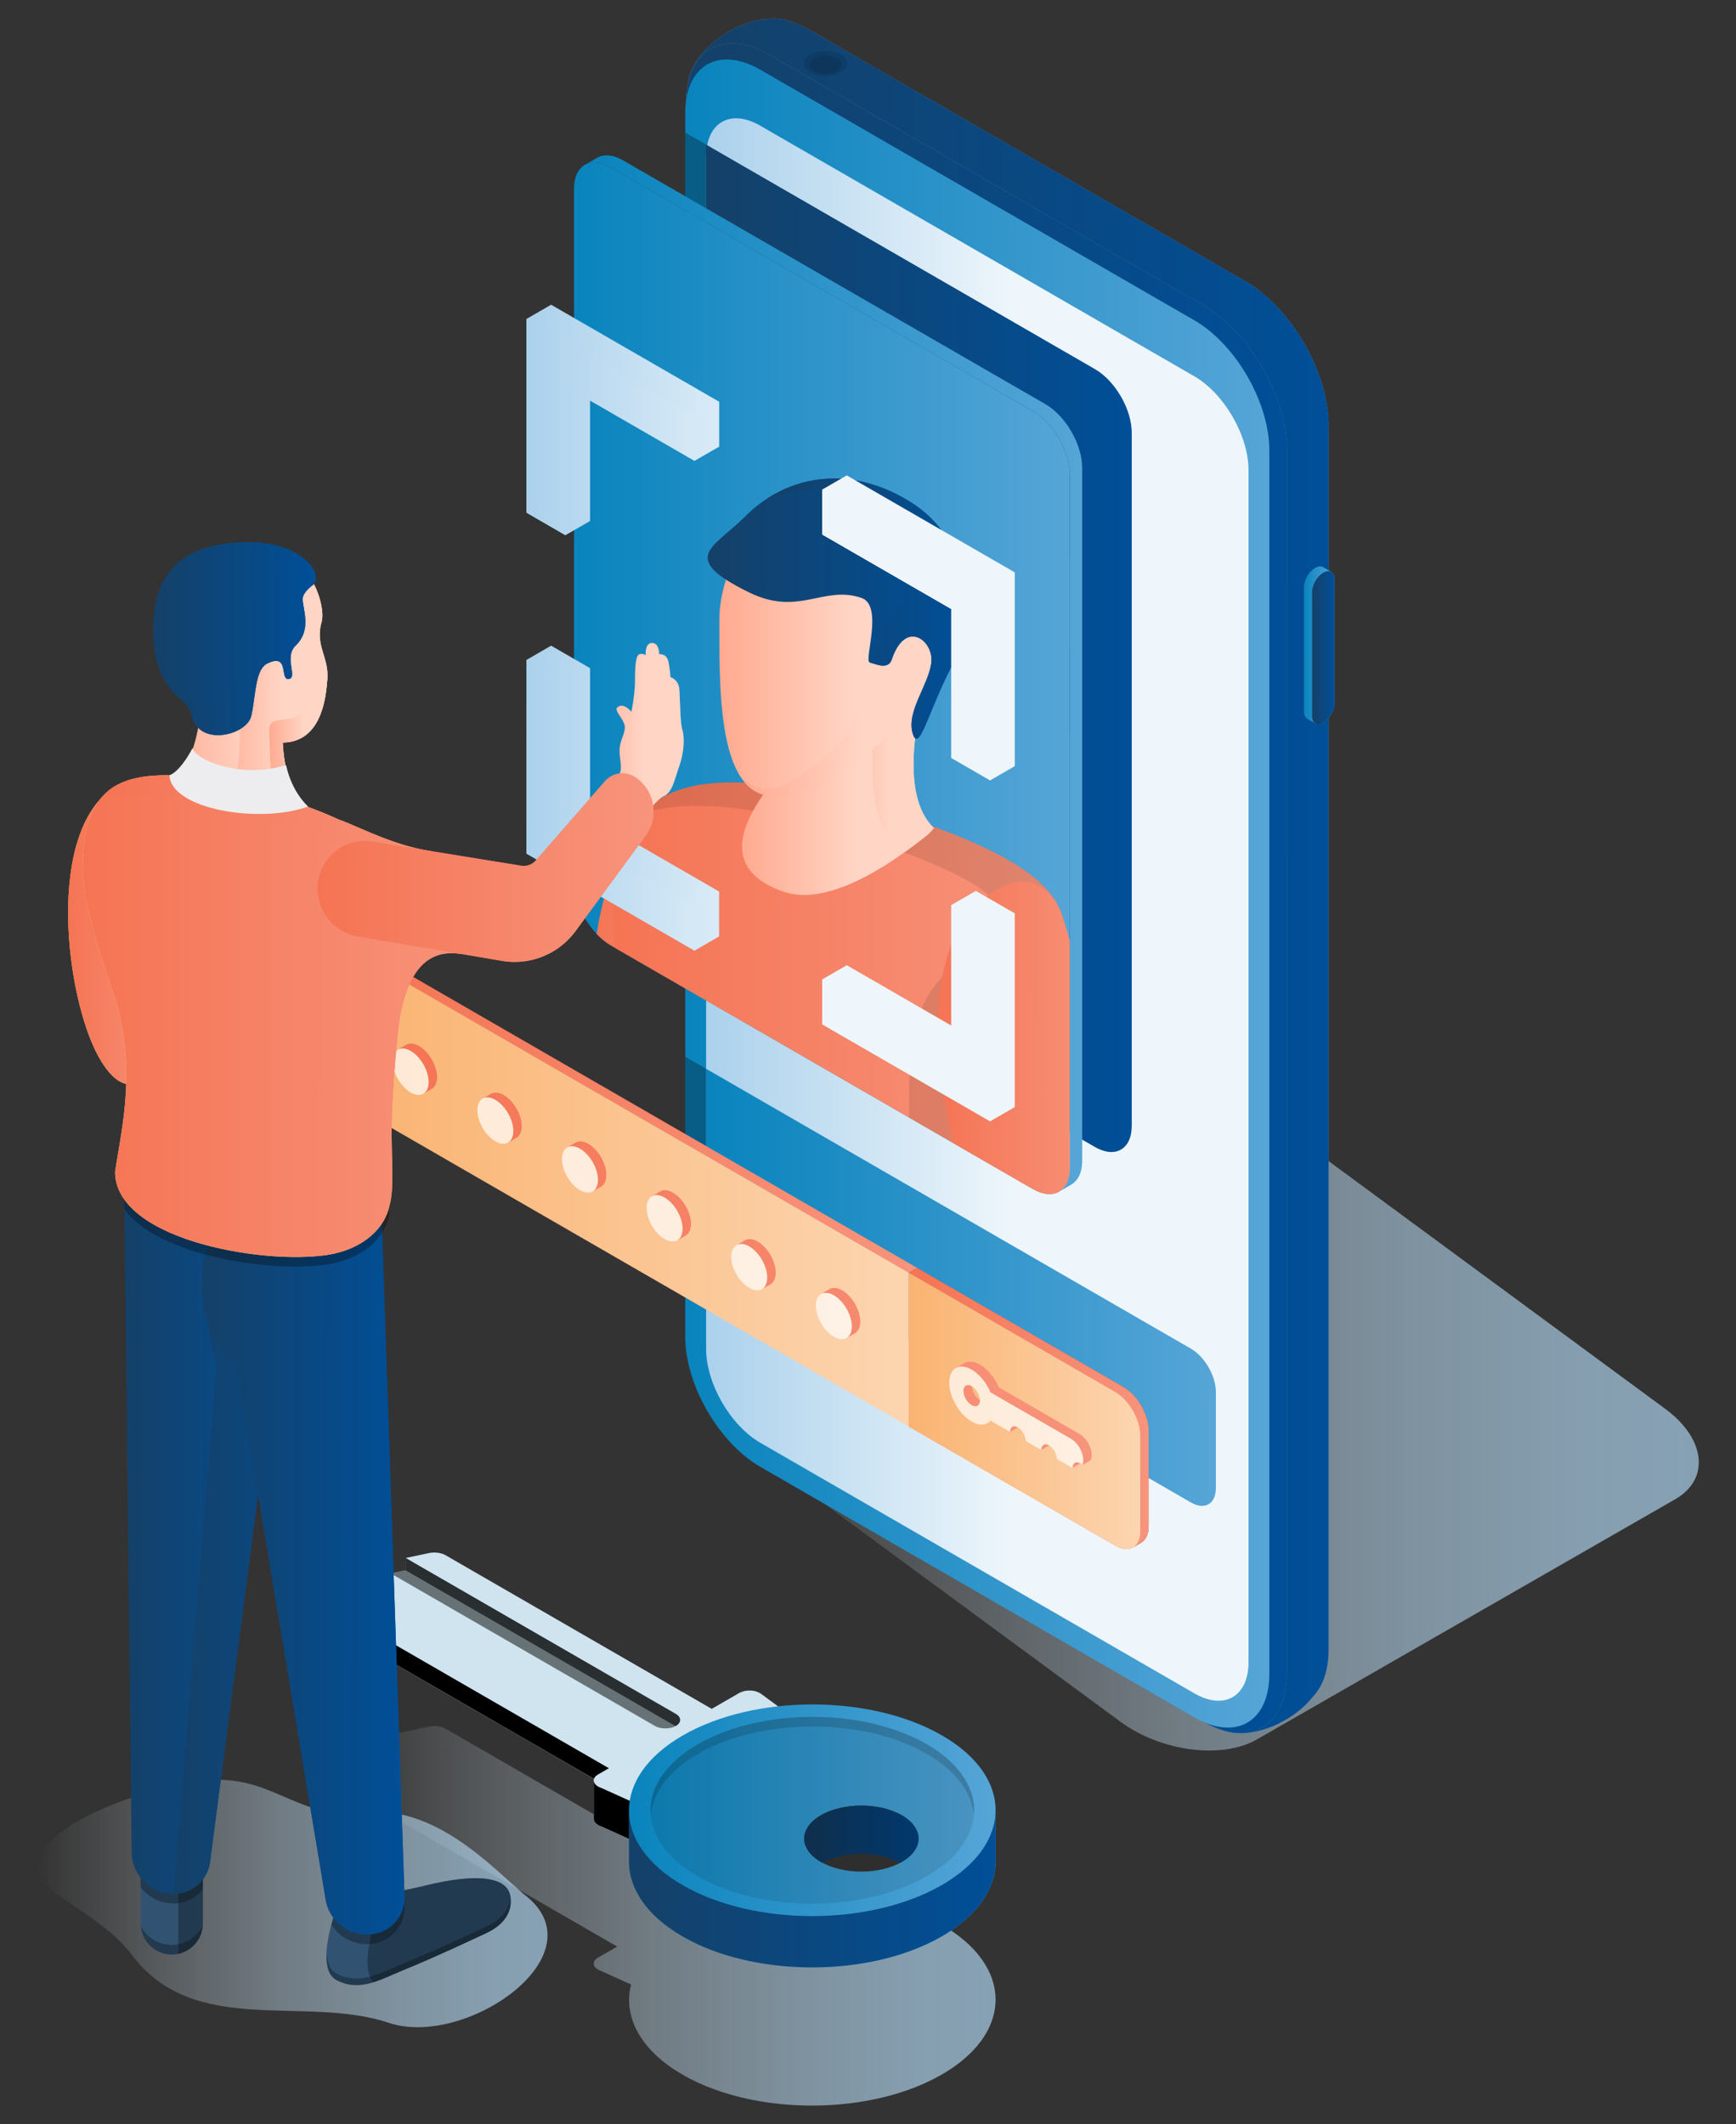 <svg xmlns="http://www.w3.org/2000/svg" xmlns:xlink="http://www.w3.org/1999/xlink" viewBox="0 0 1589.26 1944.8"><rect x="0" y="0" width="1589.26" height="1944.8" fill="#333333" stroke="none"/><defs><style>.cls-1{fill:none;}.cls-2{isolation:isolate;}.cls-3,.cls-50,.cls-59{mix-blend-mode:multiply;}.cls-3{fill:url(#linear-gradient);}.cls-4{fill:#6885a5;}.cls-5{fill:url(#linear-gradient-2);}.cls-6{fill:url(#linear-gradient-3);}.cls-7{fill:url(#linear-gradient-4);}.cls-21,.cls-22,.cls-76,.cls-8{opacity:0.3;}.cls-14,.cls-15,.cls-17,.cls-21,.cls-22,.cls-24,.cls-26,.cls-27,.cls-32,.cls-40,.cls-44,.cls-52,.cls-53,.cls-54,.cls-58,.cls-76,.cls-8{mix-blend-mode:overlay;}.cls-9{fill:url(#linear-gradient-5);}.cls-10{fill:url(#linear-gradient-6);}.cls-11{fill:url(#linear-gradient-7);}.cls-12{fill:url(#linear-gradient-8);}.cls-13{fill:url(#linear-gradient-9);}.cls-14,.cls-24,.cls-26,.cls-27,.cls-32{opacity:0.1;}.cls-15{opacity:0.2;}.cls-16,.cls-17{fill:url(#linear-gradient-10);}.cls-17,.cls-44{opacity:0.4;}.cls-18{fill:url(#linear-gradient-12);}.cls-19{clip-path:url(#clip-path);}.cls-20{fill:url(#linear-gradient-13);}.cls-21{fill:url(#linear-gradient-14);}.cls-22{fill:url(#linear-gradient-15);}.cls-23,.cls-24{fill:url(#linear-gradient-16);}.cls-25,.cls-26{fill:url(#linear-gradient-18);}.cls-27{fill:url(#linear-gradient-20);}.cls-28{fill:url(#linear-gradient-21);}.cls-29{fill:#ffbd99;}.cls-30{fill:url(#linear-gradient-22);}.cls-31{fill:url(#linear-gradient-23);}.cls-32{fill:url(#linear-gradient-24);}.cls-33{fill:url(#linear-gradient-25);}.cls-34{fill:url(#linear-gradient-26);}.cls-35{fill:url(#linear-gradient-27);}.cls-36{fill:url(#linear-gradient-28);}.cls-37{fill:url(#linear-gradient-29);}.cls-38{fill:url(#linear-gradient-30);}.cls-39,.cls-40{fill:url(#linear-gradient-31);}.cls-41{fill:url(#linear-gradient-33);}.cls-42{fill:#ff8879;}.cls-43{fill:url(#linear-gradient-34);}.cls-45{fill:url(#linear-gradient-35);}.cls-46{fill:url(#linear-gradient-36);}.cls-47{fill:url(#linear-gradient-37);}.cls-48{fill:url(#linear-gradient-38);}.cls-49{fill:#fff;opacity:0.7;}.cls-50{fill:url(#linear-gradient-39);}.cls-51{fill:#cfe4ef;}.cls-53{opacity:0.5;}.cls-54{opacity:0.6;}.cls-55{fill:url(#linear-gradient-40);}.cls-56{fill:url(#linear-gradient-41);}.cls-57{fill:url(#linear-gradient-42);}.cls-58{opacity:0.15;}.cls-59{fill:url(#linear-gradient-43);}.cls-60{fill:#315271;}.cls-61{fill:url(#linear-gradient-44);}.cls-62{fill:url(#linear-gradient-45);}.cls-63{fill:url(#linear-gradient-46);}.cls-64{fill:url(#linear-gradient-47);}.cls-65{fill:#ffd762;}.cls-66{fill:url(#linear-gradient-48);}.cls-67{fill:url(#linear-gradient-49);}.cls-68{fill:url(#linear-gradient-50);}.cls-69{fill:url(#linear-gradient-51);}.cls-70{fill:url(#linear-gradient-52);}.cls-71{fill:url(#linear-gradient-53);}.cls-72{fill:url(#linear-gradient-54);}.cls-73{fill:url(#linear-gradient-55);}.cls-74{fill:#ededef;}.cls-75{fill:url(#linear-gradient-56);}.cls-76{fill:url(#linear-gradient-57);}.cls-77{fill:url(#linear-gradient-58);}.cls-78{fill:url(#linear-gradient-59);}</style><linearGradient id="linear-gradient" x1="645.8" y1="1304.56" x2="1555.19" y2="1304.56" gradientUnits="userSpaceOnUse"><stop offset="0" stop-color="#eef6fb" stop-opacity="0"/><stop offset="0.23" stop-color="#daebf6" stop-opacity="0.21"/><stop offset="0.48" stop-color="#c6e0f2" stop-opacity="0.42"/><stop offset="0.7" stop-color="#b7d8ef" stop-opacity="0.57"/><stop offset="0.88" stop-color="#aed3ed" stop-opacity="0.67"/><stop offset="1" stop-color="#abd1ec" stop-opacity="0.7"/></linearGradient><linearGradient id="linear-gradient-2" x1="628.1" y1="801.94" x2="1216.24" y2="801.94" gradientUnits="userSpaceOnUse"><stop offset="0.05" stop-color="#14416a"/><stop offset="1" stop-color="#004f98"/></linearGradient><linearGradient id="linear-gradient-3" x1="628.1" y1="813.21" x2="1178.09" y2="813.21" xlink:href="#linear-gradient-2"/><linearGradient id="linear-gradient-4" x1="627.31" y1="818.08" x2="1162.03" y2="818.08" gradientUnits="userSpaceOnUse"><stop offset="0" stop-color="#0984bd"/><stop offset="1" stop-color="#56a5d7"/></linearGradient><linearGradient id="linear-gradient-5" x1="646.39" y1="832.71" x2="1142.95" y2="832.71" gradientUnits="userSpaceOnUse"><stop offset="0" stop-color="#abd1ec"/><stop offset="0.57" stop-color="#eef6fb"/></linearGradient><linearGradient id="linear-gradient-6" x1="646.39" y1="1178.6" x2="1113.1" y2="1178.6" xlink:href="#linear-gradient-4"/><linearGradient id="linear-gradient-7" x1="646.39" y1="593.56" x2="1036.09" y2="593.56" xlink:href="#linear-gradient-2"/><linearGradient id="linear-gradient-8" x1="1193.7" y1="590.83" x2="1221.71" y2="590.83" xlink:href="#linear-gradient-4"/><linearGradient id="linear-gradient-9" x1="1201.2" y1="593" x2="1221.71" y2="593" xlink:href="#linear-gradient-2"/><linearGradient id="linear-gradient-10" x1="535.41" y1="616.65" x2="990.64" y2="616.65" xlink:href="#linear-gradient-4"/><linearGradient id="linear-gradient-12" x1="525.47" y1="621.01" x2="979.38" y2="621.01" xlink:href="#linear-gradient-4"/><clipPath id="clip-path"><path class="cls-1" d="M979.38,1069.2c0,21.53-15.11,30.23-33.79,19.44L559.22,865.58c-18.63-10.76-33.75-36.93-33.75-58.42l0-634.36c0-21.5,15.1-30.2,33.75-19.44l386.37,223.1c18.66,10.73,33.79,36.9,33.77,58.4Z"/></clipPath><linearGradient id="linear-gradient-13" x1="378.27" y1="1382.36" x2="535.08" y2="1382.36" gradientUnits="userSpaceOnUse"><stop offset="0" stop-color="#f57454"/><stop offset="1" stop-color="#f7947c"/></linearGradient><linearGradient id="linear-gradient-14" x1="391.67" y1="1382.36" x2="535.08" y2="1382.36" xlink:href="#linear-gradient-13"/><linearGradient id="linear-gradient-15" x1="391.54" y1="1435.08" x2="445.07" y2="1435.08" xlink:href="#linear-gradient-13"/><linearGradient id="linear-gradient-16" x1="418.04" y1="1195.85" x2="657.52" y2="1195.85" xlink:href="#linear-gradient-13"/><linearGradient id="linear-gradient-18" x1="540.59" y1="964.11" x2="685.43" y2="964.11" xlink:href="#linear-gradient-13"/><linearGradient id="linear-gradient-20" x1="439.91" y1="1050.04" x2="685.44" y2="1050.04" xlink:href="#linear-gradient-13"/><linearGradient id="linear-gradient-21" x1="561.92" y1="1041.5" x2="975.84" y2="1041.5" xlink:href="#linear-gradient-13"/><linearGradient id="linear-gradient-22" x1="836.49" y1="1295.31" x2="1013.79" y2="1295.31" xlink:href="#linear-gradient-13"/><linearGradient id="linear-gradient-23" x1="858.55" y1="1052.46" x2="1014.52" y2="1052.46" xlink:href="#linear-gradient-13"/><linearGradient id="linear-gradient-24" x1="864.92" y1="1149.81" x2="1014.51" y2="1149.81" xlink:href="#linear-gradient-13"/><linearGradient id="linear-gradient-25" x1="679.32" y1="692.45" x2="854.92" y2="692.45" gradientUnits="userSpaceOnUse"><stop offset="0" stop-color="#ffaa90"/><stop offset="0.6" stop-color="#ffd5c5"/></linearGradient><linearGradient id="linear-gradient-26" x1="753.95" y1="672.61" x2="854.92" y2="672.61" xlink:href="#linear-gradient-25"/><linearGradient id="linear-gradient-27" x1="658.56" y1="590.64" x2="861.9" y2="590.64" xlink:href="#linear-gradient-25"/><linearGradient id="linear-gradient-28" x1="680" y1="602.11" x2="861.9" y2="602.11" xlink:href="#linear-gradient-25"/><linearGradient id="linear-gradient-29" x1="647.86" y1="557.26" x2="883.47" y2="557.26" xlink:href="#linear-gradient-2"/><linearGradient id="linear-gradient-30" x1="702.28" y1="557.27" x2="883.47" y2="557.27" xlink:href="#linear-gradient-2"/><linearGradient id="linear-gradient-31" x1="482.02" y1="652.79" x2="929.01" y2="652.79" xlink:href="#linear-gradient-5"/><linearGradient id="linear-gradient-33" x1="482.02" y1="659.28" x2="906.51" y2="659.28" xlink:href="#linear-gradient-5"/><linearGradient id="linear-gradient-34" x1="329.27" y1="1021.09" x2="839.66" y2="1021.09" xlink:href="#linear-gradient-13"/><linearGradient id="linear-gradient-35" x1="832.04" y1="1288.86" x2="1051.51" y2="1288.86" xlink:href="#linear-gradient-13"/><linearGradient id="linear-gradient-36" x1="322.54" y1="1093.67" x2="832.04" y2="1093.67" gradientUnits="userSpaceOnUse"><stop offset="0" stop-color="#fab371"/><stop offset="1" stop-color="#fcd5b0"/></linearGradient><linearGradient id="linear-gradient-37" x1="832.04" y1="1291.82" x2="1043.88" y2="1291.82" xlink:href="#linear-gradient-36"/><linearGradient id="linear-gradient-38" x1="364.32" y1="1149.68" x2="999.3" y2="1149.68" xlink:href="#linear-gradient-13"/><linearGradient id="linear-gradient-39" x1="309.59" y1="1754.03" x2="911.45" y2="1754.03" xlink:href="#linear-gradient"/><linearGradient id="linear-gradient-40" x1="575.81" y1="1680.87" x2="911.44" y2="1680.87" xlink:href="#linear-gradient-4"/><linearGradient id="linear-gradient-41" x1="575.81" y1="1729.31" x2="911.44" y2="1729.31" xlink:href="#linear-gradient-2"/><linearGradient id="linear-gradient-42" x1="736.21" y1="1679.23" x2="840.88" y2="1679.23" xlink:href="#linear-gradient-2"/><linearGradient id="linear-gradient-43" x1="34.07" y1="1742.7" x2="501.25" y2="1742.7" xlink:href="#linear-gradient"/><linearGradient id="linear-gradient-44" x1="113.65" y1="1409.47" x2="269.72" y2="1409.47" xlink:href="#linear-gradient-2"/><linearGradient id="linear-gradient-45" x1="158.87" y1="1417.77" x2="339.3" y2="1417.77" xlink:href="#linear-gradient-2"/><linearGradient id="linear-gradient-46" x1="184.68" y1="1428.08" x2="370.34" y2="1428.08" xlink:href="#linear-gradient-2"/><linearGradient id="linear-gradient-47" x1="190.29" y1="1431.76" x2="370.34" y2="1431.76" xlink:href="#linear-gradient-2"/><linearGradient id="linear-gradient-48" x1="62.38" y1="853.27" x2="160.52" y2="853.27" xlink:href="#linear-gradient-13"/><linearGradient id="linear-gradient-49" x1="146.51" y1="679.15" x2="290.72" y2="679.15" xlink:href="#linear-gradient-25"/><linearGradient id="linear-gradient-50" x1="194.13" y1="639.09" x2="299.76" y2="639.09" xlink:href="#linear-gradient-25"/><linearGradient id="linear-gradient-51" x1="246.41" y1="638.38" x2="299.76" y2="638.38" xlink:href="#linear-gradient-25"/><linearGradient id="linear-gradient-52" x1="140.25" y1="584.74" x2="289.18" y2="584.74" xlink:href="#linear-gradient-2"/><linearGradient id="linear-gradient-53" x1="146.24" y1="584.74" x2="289.18" y2="584.74" xlink:href="#linear-gradient-2"/><linearGradient id="linear-gradient-54" x1="75.7" y1="930.34" x2="448.71" y2="930.34" xlink:href="#linear-gradient-13"/><linearGradient id="linear-gradient-55" x1="86.61" y1="929.66" x2="448.71" y2="929.66" xlink:href="#linear-gradient-13"/><linearGradient id="linear-gradient-56" x1="534.53" y1="679.21" x2="625.91" y2="679.21" xlink:href="#linear-gradient-25"/><linearGradient id="linear-gradient-57" x1="549.05" y1="695.23" x2="625.91" y2="695.23" xlink:href="#linear-gradient-25"/><linearGradient id="linear-gradient-58" x1="290.72" y1="794.31" x2="598.37" y2="794.31" xlink:href="#linear-gradient-13"/><linearGradient id="linear-gradient-59" x1="294.12" y1="801.14" x2="598.34" y2="801.14" xlink:href="#linear-gradient-13"/></defs><g class="cls-2"><g id="_Layer_" data-name="&lt;Layer&gt;"><path class="cls-3" d="M667.27,1236.56c-31.92,18.42-27.78,55.47,9.27,82.74l349.36,257.15c37.06,27.25,93,34.44,124.89,16l382.93-219.89c31.92-18.42,27.77-55.47-9.28-82.74l-349.36-257.13c-37.06-27.28-92.95-34.44-124.88-16Z"/><path class="cls-4" d="M666.78,29.1c-22,12.68-36,31.71-37,47.76a87.06,87.06,0,0,0-1.64,17.23v1120.7c0,48.61,34.15,107.72,76.28,132l397.39,229.43a84.69,84.69,0,0,0,16.66,7.46c14.52,6.14,37.06,3.25,58.2-9a89.36,89.36,0,0,0,26.34-22.58c8.35-9.29,13.25-23.52,13.27-41.88l0-1120.7c0-48.6-34.16-107.72-76.29-132.06L742.54,28.12a85,85,0,0,0-16-7.24C712.15,13.8,688.7,16.45,666.78,29.1Z"/><path class="cls-5" d="M666.78,29.1c-22,12.68-36,31.71-37,47.76a87.06,87.06,0,0,0-1.64,17.23v1120.7c0,48.61,34.15,107.72,76.28,132l397.39,229.43a84.69,84.69,0,0,0,16.66,7.46c14.52,6.14,37.06,3.25,58.2-9a89.36,89.36,0,0,0,26.34-22.58c8.35-9.29,13.25-23.52,13.27-41.88l0-1120.7c0-48.6-34.16-107.72-76.29-132.06L742.54,28.12a85,85,0,0,0-16-7.24C712.15,13.8,688.7,16.45,666.78,29.1Z"/><path class="cls-4" d="M1178.09,1532.33c0,48.59-34.18,68.27-76.32,43.94L704.38,1346.84c-42.13-24.33-76.3-83.44-76.28-132V94.09c0-48.57,34.15-68.28,76.29-43.94l397.38,229.44c42.14,24.32,76.3,83.44,76.3,132Z"/><path class="cls-6" d="M1178.09,1532.33c0,48.59-34.18,68.27-76.32,43.94L704.38,1346.84c-42.13-24.33-76.3-83.44-76.28-132V94.09c0-48.57,34.15-68.28,76.29-43.94l397.38,229.44c42.14,24.32,76.3,83.44,76.3,132Z"/><path class="cls-7" d="M627.32,103.38V1224.06c0,43.68,30.79,97,68.68,118.86l397.37,229.43c37.86,21.84,68.65,4.1,68.65-39.57l0-1120.7c0-43.67-30.81-97-68.66-118.83L696,63.81C658.1,42,627.31,59.7,627.32,103.38Z"/><path class="cls-8" d="M1090.19,1375.54c12.66,7.3,22.89,1.42,22.91-13.17l0-88c0-14.6-10.24-32.33-22.89-39.63l-188.94-109.1L627.31,967.5v140.81l273.94,158.15Z"/><path class="cls-8" d="M1036.09,1030.65V396.32c0-21.5-15.1-47.67-33.75-58.41l-375-216.53V833.61l375,216.49C1021,1060.89,1036.09,1052.18,1036.09,1030.65Z"/><path class="cls-9" d="M1093.35,344.51,1060,325.25c-6.76-3.9-323.92-187-330.69-190.94L696,115.07c-27.32-15.77-49.58-3-49.57,28.58V1235.07c0,31.55,22.23,70,49.58,85.84l397.37,229.42c27.34,15.8,49.59,3,49.61-28.55V430.34C1142.93,398.79,1120.7,360.29,1093.35,344.51Z"/><path class="cls-10" d="M1090.19,1375.54c12.66,7.3,22.89,1.42,22.91-13.17l0-88c0-14.6-10.24-32.33-22.89-39.63l-188.94-109.1L646.39,978.51v140.81l254.86,147.14Z"/><path class="cls-11" d="M1036.09,1030.65V396.32c0-21.5-15.1-47.67-33.75-58.41L646.4,132.39V844.62l355.92,205.48C1021,1060.89,1036.09,1052.18,1036.09,1030.65Z"/><path class="cls-12" d="M1196.7,658.09l7.49,4.33c1.85,1.06,4.44.93,7.27-.72,5.65-3.28,10.23-11.2,10.25-17.75l0-113.76c0-3.26-1.15-5.57-3-6.63l-7.5-4.34h0l-.16-.07,0,0c-1.81-1-4.32-.8-7.08.79-5.64,3.26-10.23,11.2-10.23,17.75V651.45c0,3.17,1.08,5.43,2.85,6.52l0,0,.16.09Z"/><path class="cls-13" d="M1201.2,655.79c0,6.54,4.57,9.18,10.26,5.91h0c5.65-3.28,10.23-11.2,10.25-17.75l0-113.76c0-6.53-4.58-9.17-10.23-5.89h0c-5.67,3.27-10.27,11.19-10.25,17.74Z"/><path class="cls-14" d="M769.93,49.85c-7.77-4.51-20.39-4.5-28.14,0s-7.76,11.77,0,16.26,20.39,4.5,28.16,0S777.72,54.33,769.93,49.85ZM766.29,65.4c-5.75,3.32-15.09,3.31-20.84,0s-5.76-8.74,0-12,15.08-3.32,20.83,0S772.05,62.08,766.29,65.4Z"/><path class="cls-15" d="M745.45,53.36c5.73-3.32,15.08-3.32,20.83,0s5.77,8.7,0,12-15.09,3.31-20.84,0S739.69,56.67,745.45,53.36Z"/><path class="cls-16" d="M559.24,153.36l386.37,223.1c18.66,10.73,33.79,36.9,33.77,58.4V1069.2c0,10.77-3.77,18.33-9.9,21.85l11-6.34,0-.06c6.3-3.42,10.23-11,10.23-21.94V428.36c0-21.5-15.1-47.65-33.78-58.4L570.48,146.87c-9.33-5.39-17.79-5.9-23.9-2.34L535.41,151C541.5,147.47,549.93,148,559.24,153.36Z"/><path class="cls-17" d="M559.24,153.36l386.37,223.1c18.66,10.73,33.79,36.9,33.77,58.4V1069.2c0,10.77-3.77,18.33-9.9,21.85l11-6.34,0-.06c6.3-3.42,10.23-11,10.23-21.94V428.36c0-21.5-15.1-47.65-33.78-58.4L570.48,146.87c-9.33-5.39-17.79-5.9-23.9-2.34L535.41,151C541.5,147.47,549.93,148,559.24,153.36Z"/><path class="cls-18" d="M979.38,1069.2c0,21.53-15.11,30.23-33.79,19.44L559.22,865.58c-18.63-10.76-33.75-36.93-33.75-58.42l0-634.36c0-21.5,15.1-30.2,33.75-19.44l386.37,223.1c18.66,10.73,33.79,36.9,33.77,58.4Z"/><g class="cls-19"><path class="cls-20" d="M451.32,1297.7c-11.28,20.89-33,45.26-59.52,85.37-11.3,17-15.09,39.18-13,58.51s4.29,24.21,12.36,36.09,11.23,18,15.93,17.73,8.05-7,8.05-7,3.15,9.83,11,9.4,7.7-12.26,7.7-12.26,6.06,2.38,10.14-2.16-1.91-15.37-1.91-15.37,7.39.57,6.89-7.74-9.64-22.06-8.33-31.38-3.83-7.13,7.71-21.4,26.08-31.69,30.34-49.06-.4-16.76,11.91-30.89c97.17-111.93,6.42-32.43-4.8-42.41S463.19,1275.79,451.32,1297.7Z"/><path class="cls-21" d="M395.06,1421.13c2.5-24.79,27.89-43.24,46.35-71.69,12-18.36,29.8-40.59,49.75-63.75,21.81-4.35,87.15-59.18-.53,41.81-12.31,14.13-7.62,13.55-11.91,30.89s-18.79,34.75-30.34,49.06-6.38,12.18-7.71,21.4,7.88,23,8.33,31.38-6.89,7.74-6.89,7.74,6,10.82,1.91,15.37-10.14,2.16-10.14,2.16.17,11.81-7.7,12.26-11-9.4-11-9.4a18.81,18.81,0,0,1-4.31,5.37C383.65,1459.64,392.58,1445.87,395.06,1421.13Z"/><path class="cls-22" d="M411.78,1475.2c-9.18,9.94-13.82,6.52-17.5,2.29s.32-10.85,1-12.53-2.16-3.7-3.35-9,1-7,.77-13,1.4-19.29,4.53-25.18,6.62-17.75,8.57-24.91,4.68-5,6,4.06-5,17.88-12.35,37-9,26,.69,30.15,22.06-18.6,25.38-28.75,10.87-12.45,19.57-23.62h0c-7.14,9.7-3.24,9-4.4,17.19a22.73,22.73,0,0,0,1.07,8.94c-4.79,4.92-9.8,9.58-14,13.11C418,1459.08,420.93,1465.21,411.78,1475.2Z"/><path class="cls-23" d="M539.2,1066.91l-121,273.21c-3.45,31.42,44.39,50.71,61.59,33,36.25-37.48,160.26-210.37,175.44-290.62C673.73,984.73,574.2,997.12,539.2,1066.91Z"/><path class="cls-24" d="M539.2,1066.91l-121,273.21c-3.45,31.42,44.39,50.71,61.59,33,36.25-37.48,160.26-210.37,175.44-290.62C673.73,984.73,574.2,997.12,539.2,1066.91Z"/><path class="cls-25" d="M677.66,741.14c21.11,39.43-4.87,318.7-29.49,359.16-8.43,13.85-47,111-65.1,107.56-7-1.33-14.52-3.94-20.08-9.5-30.46-30.35-20.76-207-21.48-277.29-.65-66.36,15.18-180.75,94.73-199.61C652.81,717.58,667.91,722.88,677.66,741.14Z"/><path class="cls-26" d="M677.66,741.14c21.11,39.43-4.87,318.7-29.49,359.16-8.43,13.85-47,111-65.1,107.56-7-1.33-14.52-3.94-20.08-9.5-30.46-30.35-20.76-207-21.48-277.29-.65-66.36,15.18-180.75,94.73-199.61C652.81,717.58,667.91,722.88,677.66,741.14Z"/><path class="cls-27" d="M608.12,1091.64v0c22.08-74,41.52-305.65,22.4-341.29-3.45-6.49-6.8-15.07-10.38-23.24a89.22,89.22,0,0,1,16.1-5.63c16.57-3.88,31.67,1.42,41.42,19.68,19.11,35.65-.33,267.28-22.41,341.29v0c-15.18,80.25-139.19,253.14-175.44,290.62-8.88,9.19-25.93,8.4-39.9,1.24C483.09,1324.85,593.83,1167.2,608.12,1091.64Z"/><path class="cls-8" d="M585,1278.39l8-13.81c10.79-1.12,7.31-8.52,18.58-8.52,106.6,0,189.19-104.52,202.09,76.54L919,1314.5l-.46,40c-12.33,9.72-27.68,16.81-44.64,20.61C798,1392.17,604.26,1362.67,585,1278.39Z"/><path class="cls-28" d="M561.92,839.87c0-50.78,12-83.68,33.22-102,54.5-47,187.14-5.65,249,15.39,28,9.51,55.48,20.77,78.1,33.66,29.34,16.68,53.61,37.7,53.64,71.91l-34,205.28c.12,107.07,20.76,112.16,6.67,218.25.08,40.76-32.44,70.26-74.64,79.75-79.87,18-290.54-15.59-290.54-110.42,0-57,6.75-117.1,4.75-163.32-6-138.64-26.17-156.44-26.17-248.46Z"/><path class="cls-14" d="M832.31,1240.52c-6-138.66,0-154.28,0-246.3,0-50.78,12-83.67,33.22-102,16.88-14.54,41.24-20.59,68.68-21.43-5.56-26.12-21.45-49.15-44.87-62.46-22.62-12.89-50.08-24.16-78.1-33.66C757.69,756.41,651.05,723.06,588.07,745a72.28,72.28,0,0,1,7.07-7.14c54.5-47,187.14-5.65,249,15.39,28,9.51,55.48,20.77,78.1,33.66,29.34,16.68,53.61,37.7,53.64,71.91l-34,205.28c.12,107.07,20.76,112.16,6.67,218.25.08,40.76-32.44,70.26-74.64,79.75-5.74,1.3-33.5,2.3-40.46,3C835.2,1321.26,833.83,1275.78,832.31,1240.52Z"/><path class="cls-29" d="M860.17,1408.57c-10.25,20.94-18.94,57.7-31.57,64.12-21.18,10.75-11.8,5.52-22,12.62a94.83,94.83,0,0,0-28,29c-8.86,14-23.78,23.62-19.5,30.94s13.24,2.4,17.44.75,22.71-20.7,24.27-20,.63,12.25-.08,21.44S797.41,1567,793.7,1576s-16.88,43.63-12,48.74,12.62-2.77,12.62-2.77,3.63,10.79,15.47.37a221.9,221.9,0,0,0,19.61-19.2s6.27,1.62,14.1-6.57,7.17-9.67,7.17-9.67,6.78,2,20.53-19.09,17-68,29.72-84.73c13.16-17.32,21-30.47,25.46-42.61S872.62,1383.17,860.17,1408.57Z"/><path class="cls-8" d="M926.18,1440.56c-4.48,12.13-12.33,25.28-25.47,42.62-12.74,16.75-15.86,63.59-29.75,84.75s-20.51,19-20.51,19,.66,1.5-7.17,9.72-14.12,6.52-14.12,6.52a217.08,217.08,0,0,1-19.58,19.2c-11.81,10.42-15.47-.32-15.47-.32s-.68.63-1.7,1.44c18.61-18.65,36.67-49.81,48.12-60.53,16.44-15.45,20.88-55.91,34.33-88.19,6.89-16.66,16.28-37.5,27.65-64.72C916.28,1418.93,928.57,1434.06,926.18,1440.56Z"/><path class="cls-30" d="M897.05,1169.3l-60.56,292.6c3.25,31.43,54.09,40.19,67.16,19.22,27.54-44.28,112.21-239.48,110.1-321.13C1011.16,1060.58,916.51,1093.7,897.05,1169.3Z"/><path class="cls-31" d="M963.57,821.65c29,34.09,62.54,312.53,47,357.26-5.3,15.34-22.48,118.37-40.91,118.89-7.08.17-15-.79-21.65-5-36.17-23.25-64-198-79.55-266.53-14.66-64.71-23.34-179.86,50.44-215.08C934.31,803.86,950.17,805.87,963.57,821.65Z"/><path class="cls-32" d="M969.61,1178.91h0c6-77-24-307.5-50.17-338.33-4.74-5.61-9.83-13.27-15.08-20.52a89,89,0,0,1,14.57-8.89c15.38-7.31,31.24-5.3,44.64,10.48,26.2,30.82,56.12,261.33,50.18,338.34h0c2.11,81.65-82.56,276.85-110.1,321.13-6.75,10.82-23.58,13.7-38.73,9.62C896.67,1433.3,971.62,1255.8,969.61,1178.91Z"/><path class="cls-33" d="M854.92,758a44.74,44.74,0,0,1-6.55,6.95c-16.22,12.46-84,67.92-131.32,51.35-65.76-23-28.55-74.19-14.29-94.7-2.84-.42-5.53-.74-8.25-1.06,9-11.15,14.42-30.77,14.42-70.52,0-53.93,40.2-86.29,72.56-84.31s73.45,19,64.11,64.37C839.36,660.32,824.23,728.84,854.92,758Z"/><path class="cls-34" d="M854.92,758a44.74,44.74,0,0,1-6.55,6.95c-3.88,3-10.73,8.43-19.49,14.72-34.62-17.52-30.81-72.48-29.93-123.76.46-25.76-17.94-51.42-45-84.18,9.12-4.39,18.61-6.55,27.54-6,32.36,2,73.45,19,64.11,64.37C839.36,660.32,824.23,728.84,854.92,758Z"/><path class="cls-35" d="M658.58,567c0,60.13-1.94,154.9,44.46,161.45S861.9,657.83,861.9,572.19,794.56,440.37,737,455.19C682,469.38,658.58,529.73,658.58,567Z"/><path class="cls-36" d="M861.9,572.19C861.9,657.83,749.46,735,703,728.44c-9.64-1.38-17.11-6.71-23-14.6,8,4.16,20.88,12.79,36.74,5.31,29.37-13.88,72.11-51.09,74.9-84,3.5-40.91,13.89-65.2,20.3-86.47,0,0,.22-11,8.26-73.3C844.64,495.75,861.9,528.92,861.9,572.19Z"/><path class="cls-37" d="M682.69,472.35c-29.5,29.53-62,37.91,2.58,69.79,46.2,22.79,68.15-6.59,103.28,5.23,20.63,6.93,2,57.64,7.69,59.17s16.93,6.85,20.1-2.62c12.62-37.87,38.8-17.32,36.27,2.92s-22.85,44.49-17.16,64.26,14.16-19.21,34.92-59.42,22.56-115.38-37.21-152.3S717,438,682.69,472.35Z"/><path class="cls-38" d="M833.16,459.38c59.77,36.92,57.93,112.13,37.21,152.3s-29.2,79.17-34.92,59.42,14.63-44,17.16-64.26-23.65-40.79-36.27-2.92c-3.12,9.29-14,4.34-19.75,2.71,5.91-20.63,15.89-34.94,24.3-49.39,11-18.83,16.4-46.46-2.7-74.95-32.66-48.74-92.51-33.32-115.91-25.78C736.52,434.28,783.67,428.85,833.16,459.38Z"/></g><path class="cls-39" d="M752.69,448.24l22.51-13L929,524.05v177.4l-22.52,13-35.64-20.59V557.57L752.67,489.35Zm0,489.55,153.8,88.81,22.5-13,0-177.39-35.65-20.57-22.49,13V938.92L775.2,883.7l-22.5,13ZM482,292V469.38L517.66,490l22.53-13,0-110.3,95.66,55.22,22.53-13v-41.1L504.53,279Zm0,489.56,153.81,88.79,22.52-13V816.25L540.19,748V611.73l-35.64-20.58-22.52,13Z"/><path class="cls-40" d="M752.69,448.24l22.51-13L929,524.05v177.4l-22.52,13-35.64-20.59V557.57L752.67,489.35Zm0,489.55,153.8,88.81,22.5-13,0-177.39-35.65-20.57-22.49,13V938.92L775.2,883.7l-22.5,13ZM482,292V469.38L517.66,490l22.53-13,0-110.3,95.66,55.22,22.53-13v-41.1L504.53,279Zm0,489.56,153.81,88.79,22.52-13V816.25L540.19,748V611.73l-35.64-20.58-22.52,13Z"/><path class="cls-41" d="M635.83,870.32,482,781.53V604.15l35.64,20.57,0,136.3,118.17,68.23Zm235-41.68V964.92L752.7,896.68v41.11l153.8,88.81V849.2ZM517.66,490V353.66l118.17,68.22v-41.1L482,292V469.38Zm235-.61,118.18,68.22V693.86l35.64,20.59,0-177.41-153.82-88.8Z"/><path class="cls-42" d="M345.43,884.36,832,1165.3l7.62-4.38L353.07,880c-6.52-3.75-12.35-4-16.5-1.34l0-.07-7.26,4.2C333.4,880.37,339.13,880.71,345.43,884.36Z"/><path class="cls-42" d="M1021,1274.4c12.65,7.31,22.9,25,22.89,39.63v88c0,7.29-2.57,12.4-6.7,14.79l8.12-4.69-.06-.08c3.86-2.49,6.27-7.43,6.27-14.43v-88c0-14.6-10.26-32.32-22.9-39.63L839.66,1160.92,832,1165.3Z"/><path class="cls-43" d="M345.43,884.36,832,1165.3l7.62-4.38L353.07,880c-6.52-3.75-12.35-4-16.5-1.34l0-.07-7.26,4.2C333.4,880.37,339.13,880.71,345.43,884.36Z"/><path class="cls-44" d="M1021,1274.4c12.65,7.31,22.9,25,22.89,39.63v88c0,7.29-2.57,12.4-6.7,14.79l8.12-4.69-.06-.08c3.86-2.49,6.27-7.43,6.27-14.43v-88c0-14.6-10.26-32.32-22.9-39.63L839.66,1160.92,832,1165.3Z"/><path class="cls-45" d="M1021,1274.4c12.65,7.31,22.9,25,22.89,39.63v88c0,7.29-2.57,12.4-6.7,14.79l8.12-4.69-.06-.08c3.86-2.49,6.27-7.43,6.27-14.43v-88c0-14.6-10.26-32.32-22.9-39.63L839.66,1160.92,832,1165.3Z"/><path class="cls-46" d="M345.43,884.36c-12.65-7.29-22.89-1.39-22.89,13.2v88c0,14.58,10.26,32.32,22.89,39.62L832,1306.1V1165.3Z"/><path class="cls-42" d="M1021,1274.4,832,1165.3v140.8L1021,1415.2c12.67,7.29,22.89,1.41,22.9-13.18v-88C1043.88,1299.44,1033.63,1281.71,1021,1274.4Z"/><path class="cls-47" d="M1021,1274.4,832,1165.3v140.8L1021,1415.2c12.67,7.29,22.89,1.41,22.9-13.18v-88C1043.88,1299.44,1033.63,1281.71,1021,1274.4Z"/><path class="cls-42" d="M596.9,1095.22h0l7.4-4.27c3-1.79,7.13-1.58,11.72,1.07,9.11,5.26,16.45,18,16.47,28.47,0,5.31-1.9,9-4.94,10.69l-7.42,4.28h0c2.93-1.75,4.71-5.38,4.71-10.55,0-10.49-7.34-23.22-16.45-28.47C603.92,1093.84,599.86,1093.59,596.9,1095.22Zm166.47,90.68c9.08,5.25,16.45,18,16.45,28.48,0,5.16-1.81,8.81-4.72,10.53h0l7.42-4.27c3-1.68,4.92-5.37,4.92-10.66,0-10.48-7.35-23.23-16.43-28.48-4.6-2.65-8.74-2.86-11.72-1.09l-7.45,4.3h0C754.82,1183,758.87,1183.3,763.37,1185.9ZM530.91,1051.7c9.08,5.25,16.45,18,16.47,28.48,0,5.18-1.83,8.81-4.73,10.55l7.43-4.3c3-1.69,4.92-5.37,4.92-10.66,0-10.5-7.36-23.23-16.45-28.48-4.61-2.66-8.76-2.87-11.74-1.06l-7.4,4.27C522.37,1048.84,526.44,1049.12,530.91,1051.7Zm155,89.46c9.09,5.27,16.45,18,16.45,28.48,0,5.16-1.81,8.79-4.7,10.53l7.37-4.25h0c3.08-1.68,5-5.36,5-10.68,0-10.48-7.38-23.24-16.46-28.48-4.6-2.65-8.77-2.86-11.74-1l-7.36,4.25h0C677.36,1138.32,681.41,1138.58,685.88,1141.16Zm-309.94-179c9.1,5.25,16.47,18,16.44,28.49,0,5.18-1.8,8.81-4.7,10.55h0l7.43-4.29c3-1.68,4.92-5.36,4.92-10.67,0-10.48-7.36-23.23-16.45-28.48-4.56-2.64-8.67-2.88-11.63-1.16l-7.63,4.41h0C367.3,959.34,371.41,959.6,375.94,962.21ZM453.42,1007c9.11,5.25,16.46,18,16.47,28.48,0,5.15-1.8,8.77-4.68,10.51h0l7.33-4.23c.11,0,.19-.12.3-.17l.17-.11,0,0c2.79-1.79,4.53-5.33,4.53-10.38,0-10.49-7.37-23.23-16.47-28.47-4.36-2.53-8.31-2.81-11.26-1.29v-.06l-.21.14-.26.14-7.38,4.27C444.91,1004.1,449,1004.37,453.42,1007Zm436.13,247c7.23,4.16,13.54,12.13,17.21,20.73l73.7,42.55c6.18,3.56,11.2,12.26,11.2,19.39a10.74,10.74,0,0,1-.9,4.55l7.63-4.4a10.75,10.75,0,0,0,.91-4.56c0-7.12-5-15.83-11.22-19.4l-73.68-42.53c-3.68-8.6-10-16.57-17.21-20.73-6-3.47-11.36-3.55-15.1-1l-.06-.09-6.91,4h0C878.83,1250.45,883.92,1250.76,889.55,1254Zm92.37,89.79,6.92-4,1.92,1.43a11.92,11.92,0,0,0-1.73-1.4C985.14,1337.59,982,1339.38,981.92,1343.8Zm-28.65-16.36,7.15-4.13h0C956.47,1321,953.27,1322.87,953.27,1327.44Zm-28.61-16.52,7.13-4.12h0C927.87,1304.52,924.66,1306.36,924.66,1310.92Zm-27.61-29a16.65,16.65,0,0,0-7.5-12.87c-4.14-2.39-7.53-.45-7.52,4.36s3.38,10.61,7.52,13,7.54.47,7.52-4.33c0-.06,0-.12,0-.18a16.59,16.59,0,0,1-7.36-12.75A16.61,16.61,0,0,1,897.05,1281.9Z"/><path class="cls-48" d="M596.9,1095.22h0l7.4-4.27c3-1.79,7.13-1.58,11.72,1.07,9.11,5.26,16.45,18,16.47,28.47,0,5.31-1.9,9-4.94,10.69l-7.42,4.28h0c2.93-1.75,4.71-5.38,4.71-10.55,0-10.49-7.34-23.22-16.45-28.47C603.92,1093.84,599.86,1093.59,596.9,1095.22Zm166.47,90.68c9.08,5.25,16.45,18,16.45,28.48,0,5.16-1.81,8.81-4.72,10.53h0l7.42-4.27c3-1.68,4.92-5.37,4.92-10.66,0-10.48-7.35-23.23-16.43-28.48-4.6-2.65-8.74-2.86-11.72-1.09l-7.45,4.3h0C754.82,1183,758.87,1183.3,763.37,1185.9ZM530.91,1051.7c9.08,5.25,16.45,18,16.47,28.48,0,5.18-1.83,8.81-4.73,10.55l7.43-4.3c3-1.69,4.92-5.37,4.92-10.66,0-10.5-7.36-23.23-16.45-28.48-4.61-2.66-8.76-2.87-11.74-1.06l-7.4,4.27C522.37,1048.84,526.44,1049.12,530.91,1051.7Zm155,89.46c9.09,5.27,16.45,18,16.45,28.48,0,5.16-1.81,8.79-4.7,10.53l7.37-4.25h0c3.08-1.68,5-5.36,5-10.68,0-10.48-7.38-23.24-16.46-28.48-4.6-2.65-8.77-2.86-11.74-1l-7.36,4.25h0C677.36,1138.32,681.41,1138.58,685.88,1141.16Zm-309.94-179c9.1,5.25,16.47,18,16.44,28.49,0,5.18-1.8,8.81-4.7,10.55h0l7.43-4.29c3-1.68,4.92-5.36,4.92-10.67,0-10.48-7.36-23.23-16.45-28.48-4.56-2.64-8.67-2.88-11.63-1.16l-7.63,4.41h0C367.3,959.34,371.41,959.6,375.94,962.21ZM453.42,1007c9.11,5.25,16.46,18,16.47,28.48,0,5.15-1.8,8.77-4.68,10.51h0l7.33-4.23c.11,0,.19-.12.3-.17l.17-.11,0,0c2.79-1.79,4.53-5.33,4.53-10.38,0-10.49-7.37-23.23-16.47-28.47-4.36-2.53-8.31-2.81-11.26-1.29v-.06l-.21.14-.26.14-7.38,4.27C444.91,1004.1,449,1004.37,453.42,1007Zm436.13,247c7.23,4.16,13.54,12.13,17.21,20.73l73.7,42.55c6.18,3.56,11.2,12.26,11.2,19.39a10.74,10.74,0,0,1-.9,4.55l7.63-4.4a10.75,10.75,0,0,0,.91-4.56c0-7.12-5-15.83-11.22-19.4l-73.68-42.53c-3.68-8.6-10-16.57-17.21-20.73-6-3.47-11.36-3.55-15.1-1l-.06-.09-6.91,4h0C878.83,1250.45,883.92,1250.76,889.55,1254Zm92.37,89.79,6.92-4,1.92,1.43a11.92,11.92,0,0,0-1.73-1.4C985.14,1337.59,982,1339.38,981.92,1343.8Zm-28.65-16.36,7.15-4.13h0C956.47,1321,953.27,1322.87,953.27,1327.44Zm-28.61-16.52,7.13-4.12h0C927.87,1304.52,924.66,1306.36,924.66,1310.92Zm-27.61-29a16.65,16.65,0,0,0-7.5-12.87c-4.14-2.39-7.53-.45-7.52,4.36s3.38,10.61,7.52,13,7.54.47,7.52-4.33c0-.06,0-.12,0-.18a16.59,16.59,0,0,1-7.36-12.75A16.61,16.61,0,0,1,897.05,1281.9Z"/><path class="cls-49" d="M763.37,1223.84c-9.08-5.24-16.45-18-16.45-28.46s7.37-14.71,16.45-9.48,16.45,18,16.45,28.48S772.45,1229.09,763.37,1223.84Zm-61-54.2c0-10.48-7.36-23.21-16.45-28.48s-16.45-1-16.43,9.49,7.35,23.21,16.43,28.46S702.33,1180.1,702.33,1169.64Zm-77.49-44.73c0-10.49-7.34-23.22-16.45-28.47s-16.45-1-16.43,9.48,7.37,23.21,16.43,28.45S624.84,1135.38,624.84,1124.91Zm-77.46-44.73c0-10.49-7.39-23.23-16.47-28.48s-16.43-1-16.43,9.48,7.35,23.22,16.45,28.46S547.38,1090.64,547.38,1080.18Zm-77.49-44.74c0-10.5-7.36-23.23-16.47-28.48s-16.45-1-16.43,9.49,7.37,23.22,16.45,28.46S469.88,1045.9,469.89,1035.44ZM392.38,990.7c0-10.48-7.34-23.24-16.44-28.49s-16.44-1-16.44,9.49,7.37,23.22,16.45,28.46S392.41,1001.17,392.38,990.7Zm599.28,346a10.74,10.74,0,0,1-.9,4.55,11.92,11.92,0,0,0-1.73-1.4c-3.89-2.24-7-.45-7.11,4a9.48,9.48,0,0,1-1.46-.67l-12.87-7.44a15.93,15.93,0,0,0-7.16-12.38c-4-2.28-7.16-.44-7.16,4.13l-14.3-8.26a15.78,15.78,0,0,0-7.16-12.38c-3.94-2.28-7.15-.44-7.15,4.12l-17.9-10.33c-3.67,4.37-10,5-17.21.84C878.19,1294.88,869,1279,869,1265.86s9.2-18.4,20.56-11.85c7.23,4.16,13.54,12.13,17.21,20.73l73.7,42.55C986.64,1320.85,991.66,1329.55,991.66,1336.68Zm-94.59-54.6a16.57,16.57,0,0,0-7.52-13c-4.14-2.39-7.53-.45-7.52,4.36s3.38,10.61,7.52,13S897.09,1286.88,897.07,1282.08Z"/><path class="cls-50" d="M862.35,1762.35c-38.92-22.49-92.25-31.49-142.89-27.2l-22.69-16.7a17.79,17.79,0,0,0-9.78-3,20.18,20.18,0,0,0-10.34,2.26l-17.42,10.07L408,1582.77c-4-2.34-10.05-3.09-15.42-2L327,1594.68a18.26,18.26,0,0,0-5.34,2,8.27,8.27,0,0,0-4.13,4.66l-7.79,28.48c-.76,2.67.77,5.4,4.09,7.31l251.22,145.06-17.4,10c-.05,0-.1,0-.12.08-5.27,3-5.28,8,0,11a14.74,14.74,0,0,0,3,1.31l27.19,12.33c-7.4,29.22,8.19,60,47.13,82.51,65.49,37.81,171.75,37.77,237.31-.08S927.86,1800.16,862.35,1762.35Z"/><path class="cls-51" d="M742.23,1634.53l-4.88-2.82,4.88-2.81c5.72-3.32,5.72-8.68,0-12L408,1423.93c-4-2.34-10.05-3.1-15.41-2l-21.14,4.47h0v11.29l-13.59,2.87-14.32-8.26-16.51,3.5a18.26,18.26,0,0,0-5.34,2,8.3,8.3,0,0,0-4.13,4.66L309.73,1471a4.72,4.72,0,0,0-.09,1.4h-.08v17.76h.06c.09,2.15,1.53,4.23,4.24,5.79l334.22,193c5.75,3.31,15,3.31,20.79,0l73.36-42.34C748,1643.2,748,1637.83,742.23,1634.53Z"/><path class="cls-52" d="M742.23,1634.53l-4.88-2.82,4.88-2.81-73.36,42.35c-5.75,3.31-15,3.31-20.79,0l-334.22-193c-3.34-1.92-4.87-4.64-4.13-7.33a4.72,4.72,0,0,0-.09,1.4h-.08v17.76h.06c.09,2.15,1.53,4.23,4.24,5.79l334.22,193c5.75,3.31,15,3.31,20.79,0l73.36-42.34C748,1643.2,748,1637.83,742.23,1634.53Z"/><path class="cls-53" d="M618.67,1569.18,371.43,1426.44v11.29l-13.59,2.87-14.32-8.26,256.09,147.85c5.25,3,13.78,3,19.06,0S623.94,1572.22,618.67,1569.18Z"/><path class="cls-54" d="M618.67,1569.18,371.43,1426.44v11.29l246.93,142.56c.11,0,.23-.07.31-.12C623.92,1577.14,623.94,1572.22,618.67,1569.18Z"/><path class="cls-51" d="M723.69,1605.85l18.38-10.62c4.84-2.77,5.28-7.21,1.08-10.29l-46.39-34.14a18.13,18.13,0,0,0-9.79-3,20.06,20.06,0,0,0-10.32,2.27l-129,74.46-.12.08c-2.65,1.52-4,3.52-4,5.51v35.23h0v0h0c0,2,1.32,3.94,3.92,5.45a15.69,15.69,0,0,0,3,1.32l57.41,26c5.35,2.42,13,2.17,17.84-.62l116.24-67.13c4.84-2.77,5.28-7.21,1.08-10.29Z"/><path class="cls-52" d="M723.69,1605.85l18.38-10.62-116.24,67.12c-4.84,2.79-12.49,3.05-17.84.63l-57.41-26a15.1,15.1,0,0,1-3-1.32c-2.62-1.51-3.95-3.51-3.95-5.49v35.23h0v0h0c0,2,1.32,3.94,3.92,5.45a15.69,15.69,0,0,0,3,1.32l57.41,26c5.35,2.42,13,2.17,17.84-.62l116.24-67.13c4.84-2.77,5.28-7.21,1.08-10.29Z"/><path class="cls-55" d="M862.35,1588.84c-65.49-37.82-171.75-37.79-237.33.07-32.74,18.92-49.16,43.7-49.19,68.47h0v46.93h0c-.07,24.83,16.27,49.66,49.07,68.6,65.5,37.81,171.75,37.78,237.31-.08,32.8-18.93,49.22-43.74,49.23-68.54v-46.91C911.48,1632.57,895.13,1607.76,862.35,1588.84Zm-36.8,115.84c-20.47,11.79-53.6,11.81-74,0s-20.41-30.92,0-42.73,53.59-11.81,74,0S846,1692.87,825.55,1704.68Z"/><path class="cls-56" d="M862.21,1725.85c-65.56,37.86-171.81,37.9-237.31.09-32.77-18.93-49.12-43.74-49.07-68.56h0v46.93h0c-.07,24.83,16.27,49.66,49.07,68.6,65.5,37.81,171.75,37.78,237.31-.08,32.8-18.93,49.22-43.74,49.23-68.54v-46.91h0C911.39,1682.15,895,1706.93,862.21,1725.85Z"/><path class="cls-57" d="M751.51,1704.69c.46.26,1,.43,1.43.67,20.07-10.82,51.15-10.82,71.21,0,.45-.25,1-.42,1.4-.65,20.43-11.81,20.43-31,0-42.74s-53.56-11.79-74,0S731.1,1692.9,751.51,1704.69Z"/><path class="cls-15" d="M751.51,1704.69c.46.26,1,.43,1.43.67,20.07-10.82,51.15-10.82,71.21,0,.45-.25,1-.42,1.4-.65,20.43-11.81,20.43-31,0-42.74s-53.56-11.79-74,0S731.1,1692.9,751.51,1704.69Z"/><path class="cls-14" d="M638.82,1717.91c57.82,33.35,151.61,33.34,209.49-.08,28.93-16.71,43.41-38.59,43.45-60.46s-14.4-43.79-43.33-60.49c-57.81-33.38-151.6-33.37-209.5,0-28.9,16.71-43.38,38.58-43.43,60.45S609.89,1701.19,638.82,1717.91Z"/><path class="cls-58" d="M638.93,1605.74c57.9-33.41,151.69-33.43,209.5,0,27,15.56,41.14,35.62,43,56,.12-1.45.36-2.88.36-4.32,0-21.91-14.4-43.79-43.33-60.49-57.81-33.38-151.6-33.37-209.5,0-28.9,16.71-43.38,38.58-43.43,60.45,0,1.51.24,3,.36,4.51C597.68,1641.47,611.92,1621.35,638.93,1605.74Z"/><path class="cls-59" d="M120.75,1789.88c-33-44.06-100.63-59.42-84.13-90,11.33-29.87,85-60.53,146.67-69.24,63.8-8.81,88.36,35.55,144.64,28.58,68.8-8.52,119.67,47.8,151.76,75.1,71.79,54.3-52.83,141.42-123.81,117.68C279,1826.22,178,1865.86,120.75,1789.88Z"/><path class="cls-60" d="M157.23,1789.47h0a28.58,28.58,0,0,0,28.5-28.5v-92.13a28.51,28.51,0,0,0-57,0V1761A28.59,28.59,0,0,0,157.23,1789.47Z"/><path class="cls-8" d="M185.73,1674.61V1761a28.56,28.56,0,0,1-22.46,27.82v-86.37A28.6,28.6,0,0,1,185.73,1674.61Z"/><path class="cls-8" d="M157.23,1780.67a32.21,32.21,0,0,0,28.22-17,28.34,28.34,0,0,1-56.45,0A32.25,32.25,0,0,0,157.23,1780.67Z"/><path class="cls-8" d="M157.23,1640.34a28.59,28.59,0,0,1,28.5,28.5v60.6a33.67,33.67,0,0,1-26.29,13.27,38.15,38.15,0,0,1-30.72-14.92v-59A28.59,28.59,0,0,1,157.23,1640.34Z"/><path class="cls-60" d="M310.16,1741s-24,60.17-2.21,71.82,41-.94,65.22-10.7,63.64-28.35,71.21-31.84,25.54-13.07,23-33.38-34.34-21.11-76.25-11S310.16,1741,310.16,1741Z"/><path class="cls-8" d="M369.82,1730.61l.47,13.7a33.63,33.63,0,0,1-27.59,35,38.3,38.3,0,0,1-39.3-17.36,209.17,209.17,0,0,1,6.76-21S336.89,1737.51,369.82,1730.61Z"/><path class="cls-8" d="M347.78,1746.05s4.25-5.46,11.32-13.27c10-2,20.92-4.27,32-6.94,41.91-10.08,73.74-9.15,76.25,11s-15.43,29.93-23,33.38-46.94,22.07-71.21,31.84c-11.3,4.54-21.5,9.69-31.38,12.72C327,1798.25,347.78,1746.05,347.78,1746.05Z"/><path class="cls-8" d="M308,1806.77c21.74,11.65,41-.94,65.22-10.7s63.64-28.36,71.21-31.83c6.6-3,21.06-10.72,23-26.09,1.6,19.39-15.63,28.72-23,32.1-7.57,3.49-46.94,22.07-71.21,31.84s-43.48,22.36-65.22,10.7c-7.53-4-9.51-13.92-9-25.06C299.4,1796.29,301.81,1803.49,308,1806.77Z"/><path class="cls-61" d="M113.65,1085.05l6.91,610.87a38.34,38.34,0,0,0,38.88,38,33.62,33.62,0,0,0,33-30l77.32-592.08Z"/><path class="cls-62" d="M198.34,1248.44a107.06,107.06,0,0,1-8.05-41c0-21.22,6-40.7,16-56.19l4-49.62,59.44,10.22-.62,4.8c39.13,2.74,70.2,42.28,70.2,90.79,0,50.28-33.36,91-74.5,91a61.49,61.49,0,0,1-19-3.12L192.4,1703.94a33.62,33.62,0,0,1-33,30c-.19,0-.38-.06-.57-.06Z"/><path class="cls-63" d="M184.68,1176.1a105.81,105.81,0,0,1,11.42-48.29L190.29,1093l38.35.15a61.93,61.93,0,0,1,61.52.26l58.49.26,21.64,641.88a33.64,33.64,0,0,1-27.59,35,38.31,38.31,0,0,1-44.6-31l-81.5-488.72C197.33,1234.29,184.68,1207,184.68,1176.1Z"/><path class="cls-64" d="M341.79,1763.41,292.61,1123l-96.68,3.75L190.29,1093l158.36.67,21.64,641.88a33.64,33.64,0,0,1-27.59,35c-.34.07-.69,0-1,.09A34.18,34.18,0,0,0,341.79,1763.41Z"/><path class="cls-8" d="M204.38,1101.87c22.34-44.87,72.12.54,130,.54a191.29,191.29,0,0,1,21.07,1.16l.8,9.7c-5,22-25.14,37.67-50.3,43.23-47.13,10.42-160.13-4.7-192-49.43l-.24-22Z"/><path class="cls-65" d="M150.87,725.25c16.76,26.78,6.19,66.63,8.07,119.7s-1.62,102.89-11.46,121.92c-20.12,38.89-41.13,29.85-57.3.48C60,912.63,41.49,761.82,104.37,721,119.72,711,137.05,710.37,150.87,725.25Z"/><path class="cls-66" d="M150.87,725.25c16.76,26.78,6.19,66.63,8.07,119.7s-1.62,102.89-11.46,121.92c-20.12,38.89-41.13,29.85-57.3.48C60,912.63,41.49,761.82,104.37,721,119.72,711,137.05,710.37,150.87,725.25Z"/><path class="cls-67" d="M259.86,654.72c-4,24.41.72,75.88,24.69,85.79s-28.13,24.18-49.69,22.56-98.1-17.26-87.31-32.9.06-20.66,9.15-19.94,27.5-19.93,28.56-87.31S264.14,628.35,259.86,654.72Z"/><path class="cls-29" d="M244.86,515.18c25.34,0,26.77-3.39,41.12,17.51,5.18,7.56,11.39,26.92,8.31,37.19-6.14,20.48,6.63,31.77,5.46,50.42-1.64,25.81-9,90.62-92.44,42-41.15-24,18.32-36.36,34.22-67.23C256.88,565.34,228.56,515.18,244.86,515.18Z"/><path class="cls-68" d="M297.78,637.75c0-.2.07-.39.09-.59a158.19,158.19,0,0,0,1.88-16.86c.06-.89-.05-1.7-.06-2.57h0c-.06-12.28-5.74-21.57-6.83-33,0-.35-.11-.69-.13-1.05a37.17,37.17,0,0,1,.07-4.82c0-.61,0-1.18,0-1.79a40.15,40.15,0,0,1,1.45-7.15c3.08-10.27-3.13-29.63-8.31-37.19-14.35-20.9-15.78-17.51-41.12-17.51-16.3,0,12,50.16-3.33,79.91a40.88,40.88,0,0,1-3.74,5.77c-.62.84-1.24,1.68-1.92,2.5a1.25,1.25,0,0,0-.08.12c-1.48,1.77-3,3.52-4.67,5.16h0a3.92,3.92,0,0,1-.32-.25,87.88,87.88,0,0,0-7.26-5.4l-.22-.16a63.23,63.23,0,0,0-7.7-4.34h0c1.52,15.18,2.64,28.62,3,39.89,1.21,36,6.13,83.78-24.48,117.51,2,.48,4,.93,6,1.38a1.8,1.8,0,0,1,.32.06c1.73.39,3.44.76,5.16,1.12l.66.14h0c1.7.36,3.37.68,5,1l1.44.26c1.53.29,3,.57,4.51.82l.39.07c1.55.28,3.05.52,4.49.74.4.07.8.12,1.19.17,1.22.19,2.41.37,3.53.52l.6.09,3.3.42.47.05c.21,0,.43,0,.63.06,1.09.12,2.12.23,3,.29,21.56,1.62,73.65-12.65,49.69-22.56a23.24,23.24,0,0,1-3.39-1.77l-.66-.47a25.52,25.52,0,0,1-2.53-1.92l-.51-.48c-.86-.79-1.68-1.62-2.48-2.51l-.27-.33c-.87-1-1.69-2.09-2.49-3.23,0,0,0,0,0,0s-.18-.27-.28-.39c-.28-.43-.57-.82-.85-1.25L271,728c0-.07-.06-.13-.1-.19-.83-1.35-1.6-2.79-2.34-4.27-.2-.41-.39-.82-.59-1.24-.61-1.3-1.19-2.64-1.73-4-.13-.33-.27-.66-.4-1-.65-1.71-1.25-3.48-1.8-5.29-.1-.36-.2-.73-.31-1.09-.43-1.48-.84-3-1.2-4.52l-.39-1.6c-.37-1.64-.73-3.3-1-5-.05-.25-.11-.51-.15-.76-.35-2-.65-3.94-.93-5.92l-.15-1.2c-.21-1.66-.39-3.32-.55-5,0-.38-.07-.77-.11-1.15-.17-2-.32-4-.41-5.94h0v0h.43C285.34,679.14,294.38,656.88,297.78,637.75Z"/><path class="cls-69" d="M297.78,637.75c0-.2.07-.39.09-.59a158.19,158.19,0,0,0,1.88-16.86c.06-.89-.05-1.7-.06-2.57h0c0-7.76-2.31-14.33-4.23-21s-3.58-13.84-2.08-22.31c0,0,0-.06,0-.09a29,29,0,0,1,.91-4.44c3.08-10.27-3.13-29.63-8.31-37.19-1.24-1.78-2.34-3.35-3.42-4.81-.23-.31-.45-.6-.66-.9-1.08-1.44-2.1-2.73-3-3.85l0,0a35.13,35.13,0,0,0-2.75-2.88c-.12-.11-.23-.23-.35-.33A19.62,19.62,0,0,0,273,517.8a.31.31,0,0,0-.14-.07,14.64,14.64,0,0,0-2.68-1.35l-.24-.1a18.25,18.25,0,0,0-3-.8l-.08,0-.27,0a31.75,31.75,0,0,0-3.32-.37h-.2c-1.3,0-2.69-.07-4.24-.07,4.41,4.06,7.67,7.88,9.43,11.1,10.17,18.58,19.75,30.18,16.52,49.59s13.44,34.48.62,64.67-40,8.62-39,29.82c.6,12.16,1.2,56.2,7.72,91.59l.2,0,2.46-.42,1.85-.35.4-.08c1-.18,1.95-.4,2.92-.6l2.13-.49c1.63-.38,3.23-.8,4.81-1.22.77-.22,1.57-.42,2.33-.65s1.45-.47,2.18-.71l2.27-.73c.69-.24,1.36-.48,2-.75.83-.3,1.6-.61,2.38-.94.49-.21,1-.42,1.49-.64,1-.46,2-.94,2.86-1.41l.43-.22c.22-.13.41-.25.61-.39s.23-.16.36-.23c.62-.39,1.22-.78,1.73-1.17.26-.19.48-.38.71-.58a9.38,9.38,0,0,0,1.29-1.33c.13-.17.28-.34.4-.51a5.48,5.48,0,0,0,.34-.86,3.63,3.63,0,0,0,.37-1v-.11a3.63,3.63,0,0,0-.33-1.25c-.07-.15,0-.31-.13-.46a3.35,3.35,0,0,0-.34-.49,6.67,6.67,0,0,0-1-1c-.13-.1-.19-.21-.33-.32s-.42-.35-.66-.52a20.53,20.53,0,0,0-3.32-1.74,23.24,23.24,0,0,1-3.39-1.77l-.66-.47a25.52,25.52,0,0,1-2.53-1.92l-.51-.48c-.86-.79-1.68-1.62-2.48-2.51l-.27-.33c-.87-1-1.69-2.09-2.49-3.23,0,0,0,0,0,0s-.18-.27-.28-.39c-.28-.43-.57-.82-.85-1.25L271,728c0-.07-.06-.13-.1-.19-.83-1.35-1.6-2.79-2.34-4.27-.2-.41-.39-.82-.59-1.24-.61-1.3-1.19-2.64-1.73-4-.13-.33-.27-.66-.4-1-.65-1.71-1.25-3.48-1.8-5.29-.1-.36-.2-.73-.31-1.09-.43-1.48-.84-3-1.2-4.52l-.39-1.6c-.37-1.64-.73-3.3-1-5-.05-.25-.11-.51-.15-.76-.35-2-.65-3.94-.93-5.92l-.15-1.2c-.21-1.66-.39-3.32-.55-5,0-.38-.07-.77-.11-1.15-.17-2-.32-4-.41-5.94h0v0h.43C285.34,679.14,294.38,656.88,297.78,637.75Z"/><path class="cls-70" d="M228.15,496.41c-47,0-87.9,16.17-87.9,78.68s31.76,61.3,35,78.8c5.73,30.72,50.3,19.29,54.62,2s3.22-42.88,14.9-48.49c20.6-9.88,10.93,15.32,19.55,14.23s-4.71-20,6.3-30.54c16.14-15.49,5.19-35.73,6.64-44.2.59-3.4,4.3-7.53,8.33-10.63C298.41,526.38,276.14,496.41,228.15,496.41Z"/><path class="cls-71" d="M285.62,536.29c-4,3.1-7.74,7.23-8.33,10.63-1.45,8.47,9.5,28.71-6.64,44.2-11,10.56,2.32,29.47-6.3,30.54s1-24.11-19.55-14.23c-11.68,5.61-10.6,31.25-14.9,48.49s-48.89,28.69-54.62-2c-2.37-12.68-19.68-15.64-29-40.08,16,31,61.84,39.72,68.48,8.42,12.43-58.58-7.27-53.58,36.52-97.39,12.44-12.43-18.69-24.29-46.67-26.8a164.31,164.31,0,0,1,23.58-1.63C276.14,496.41,298.41,526.38,285.62,536.29Z"/><path class="cls-65" d="M75.7,793.63c0-34.43,8.28-56.73,23-69.17,37.62-31.87,129.21-3.84,171.9,10.41,37.29,12.42,73,29.25,86.51,49.76l.21,201,.19,108c0,27.63-22.39,47.63-51.53,54.07-55.17,12.19-200.64-10.57-200.64-74.86,6-40.25,21-97.22-2.29-165.65C86.13,857.56,75.7,820.42,75.7,793.63Z"/><path class="cls-72" d="M75.7,793.63c0-34.43,8.28-56.73,23-69.17,37.62-31.87,129.21-3.84,171.9,10.41a367.93,367.93,0,0,1,39.58,15.58,44.81,44.81,0,0,1,5.21,1.78c22.26,9.17,46.9,21.5,76.7,26.62,73.77,12.67,67.18,99,27.5,94.23s-52.14,36.21-55.91,78.08c-2.68,29.51-5.14,59.19-5.14,86.12,0,23.21,2.48,52.89-2,66.32-4.66,22.44-25,38.44-50.53,44.09-55.17,12.19-200.64-10.57-200.64-74.86,6-40.25,21-97.22-2.29-165.65C86.13,857.56,75.7,820.42,75.7,793.63Z"/><path class="cls-73" d="M98.66,724.46c37.62-31.87,129.21-3.84,171.9,10.41a367.93,367.93,0,0,1,39.58,15.58,44.81,44.81,0,0,1,5.21,1.78c22.26,9.17,46.9,21.5,76.7,26.62,73.77,12.67,67.18,99,27.5,94.23s-52.14,36.21-55.91,78.08c-2.68,29.51-5.14,59.19-5.14,86.12,0,23.21,2.48,52.89-2,66.32-4.66,22.44-25,38.44-50.53,44.09-3.32.72-7,1.32-10.87,1.8h0c6.38-39.86,19.05-94.71-3.17-160-11.44-33.68-15.54-112.38,2.24-159.56h0a95.46,95.46,0,0,1,7.81-16.16c9-19,15.51-37.15-.22-44.22a353,353,0,0,0-45-18.14c-42.07-14-131.52-41.33-170.12-11.65A52.94,52.94,0,0,1,98.66,724.46Z"/><path class="cls-74" d="M176.3,684.83c-4.82,9.24-13.17,21.94-21.16,25,1.37,31.09,82.38,44.69,126.93,28.6-8.86-8.48-16.6-21.5-20.16-37.93C217.72,714,177.36,694.14,176.3,684.83Z"/><path class="cls-75" d="M537.49,736.35c9.12-6.7,23.76-21.53,28.41-26.19s1.27-14.11,1.27-22.94S572,672.6,572,665.8s-10-15-7.05-17.89c5.62-5.62,13.09,3.78,13.09,3.78s3.29-16.38,3.29-28.49.51-20.91,3-23.43,6.8,0,6.8,0-1-11.1,5.8-11.1S603.47,599,603.47,599s7-1.07,8.57,7.28a113.79,113.79,0,0,1,1.75,13.63,12.5,12.5,0,0,1,8.09,10.85c.74,8.56.74,30.75,2.75,37.3s2,19.4-2.75,33.27-6.57,24.19-14.39,27.72-22.2,24.58-28.2,35.11-23.69,4.1-32-2.28S529.61,742.15,537.49,736.35Z"/><path class="cls-76" d="M579.29,764.17c6-10.53,20.41-31.58,28.2-35.11s9.59-13.86,14.39-27.72,4.77-26.71,2.75-33.27-2-28.74-2.75-37.3a12.4,12.4,0,0,0-6.44-10.07c1.14,23.39,5.72,80.23-8.12,93.43s-38.51,19.33-58.27,48.93C557.81,769,573.64,774.05,579.29,764.17Z"/><path class="cls-77" d="M291,808.71h0A44.71,44.71,0,0,0,327,857.18l131.06,22.25a69.28,69.28,0,0,0,69.55-27.94l63.79-86.82a37.63,37.63,0,0,0-10-53.21,21.18,21.18,0,0,0-27.69,3.82l-63.14,72.31a14.89,14.89,0,0,1-13.9,4.92L341.55,770.63A43.18,43.18,0,0,0,291,808.71Z"/><path class="cls-78" d="M301.81,814c6.64-14,12-27.6,8-36.63,1-.66,2.06-1.18,3.12-1.76l-.14-.08c.44-.25.94-.41,1.39-.64,1.1-.56,2.2-1.06,3.36-1.53s2.08-.84,3.15-1.2,2.16-.61,3.27-.87,2.45-.59,3.71-.77c.95-.14,1.92-.18,2.86-.25,1.46-.11,2.91-.23,4.41-.2l.38,0,.17.07a41.57,41.57,0,0,1,6,.54l128.83,20.85c17.37,2.85,50.66,12.67,73.27-15.79,20.63-26,26.86-37,48.05-54.09a37.59,37.59,0,0,1-.28,43.07l-63.79,86.82a69.28,69.28,0,0,1-69.55,27.94L327,857.18a44.56,44.56,0,0,1-32.9-27.26A94.45,94.45,0,0,1,301.81,814Z"/></g></g></svg>